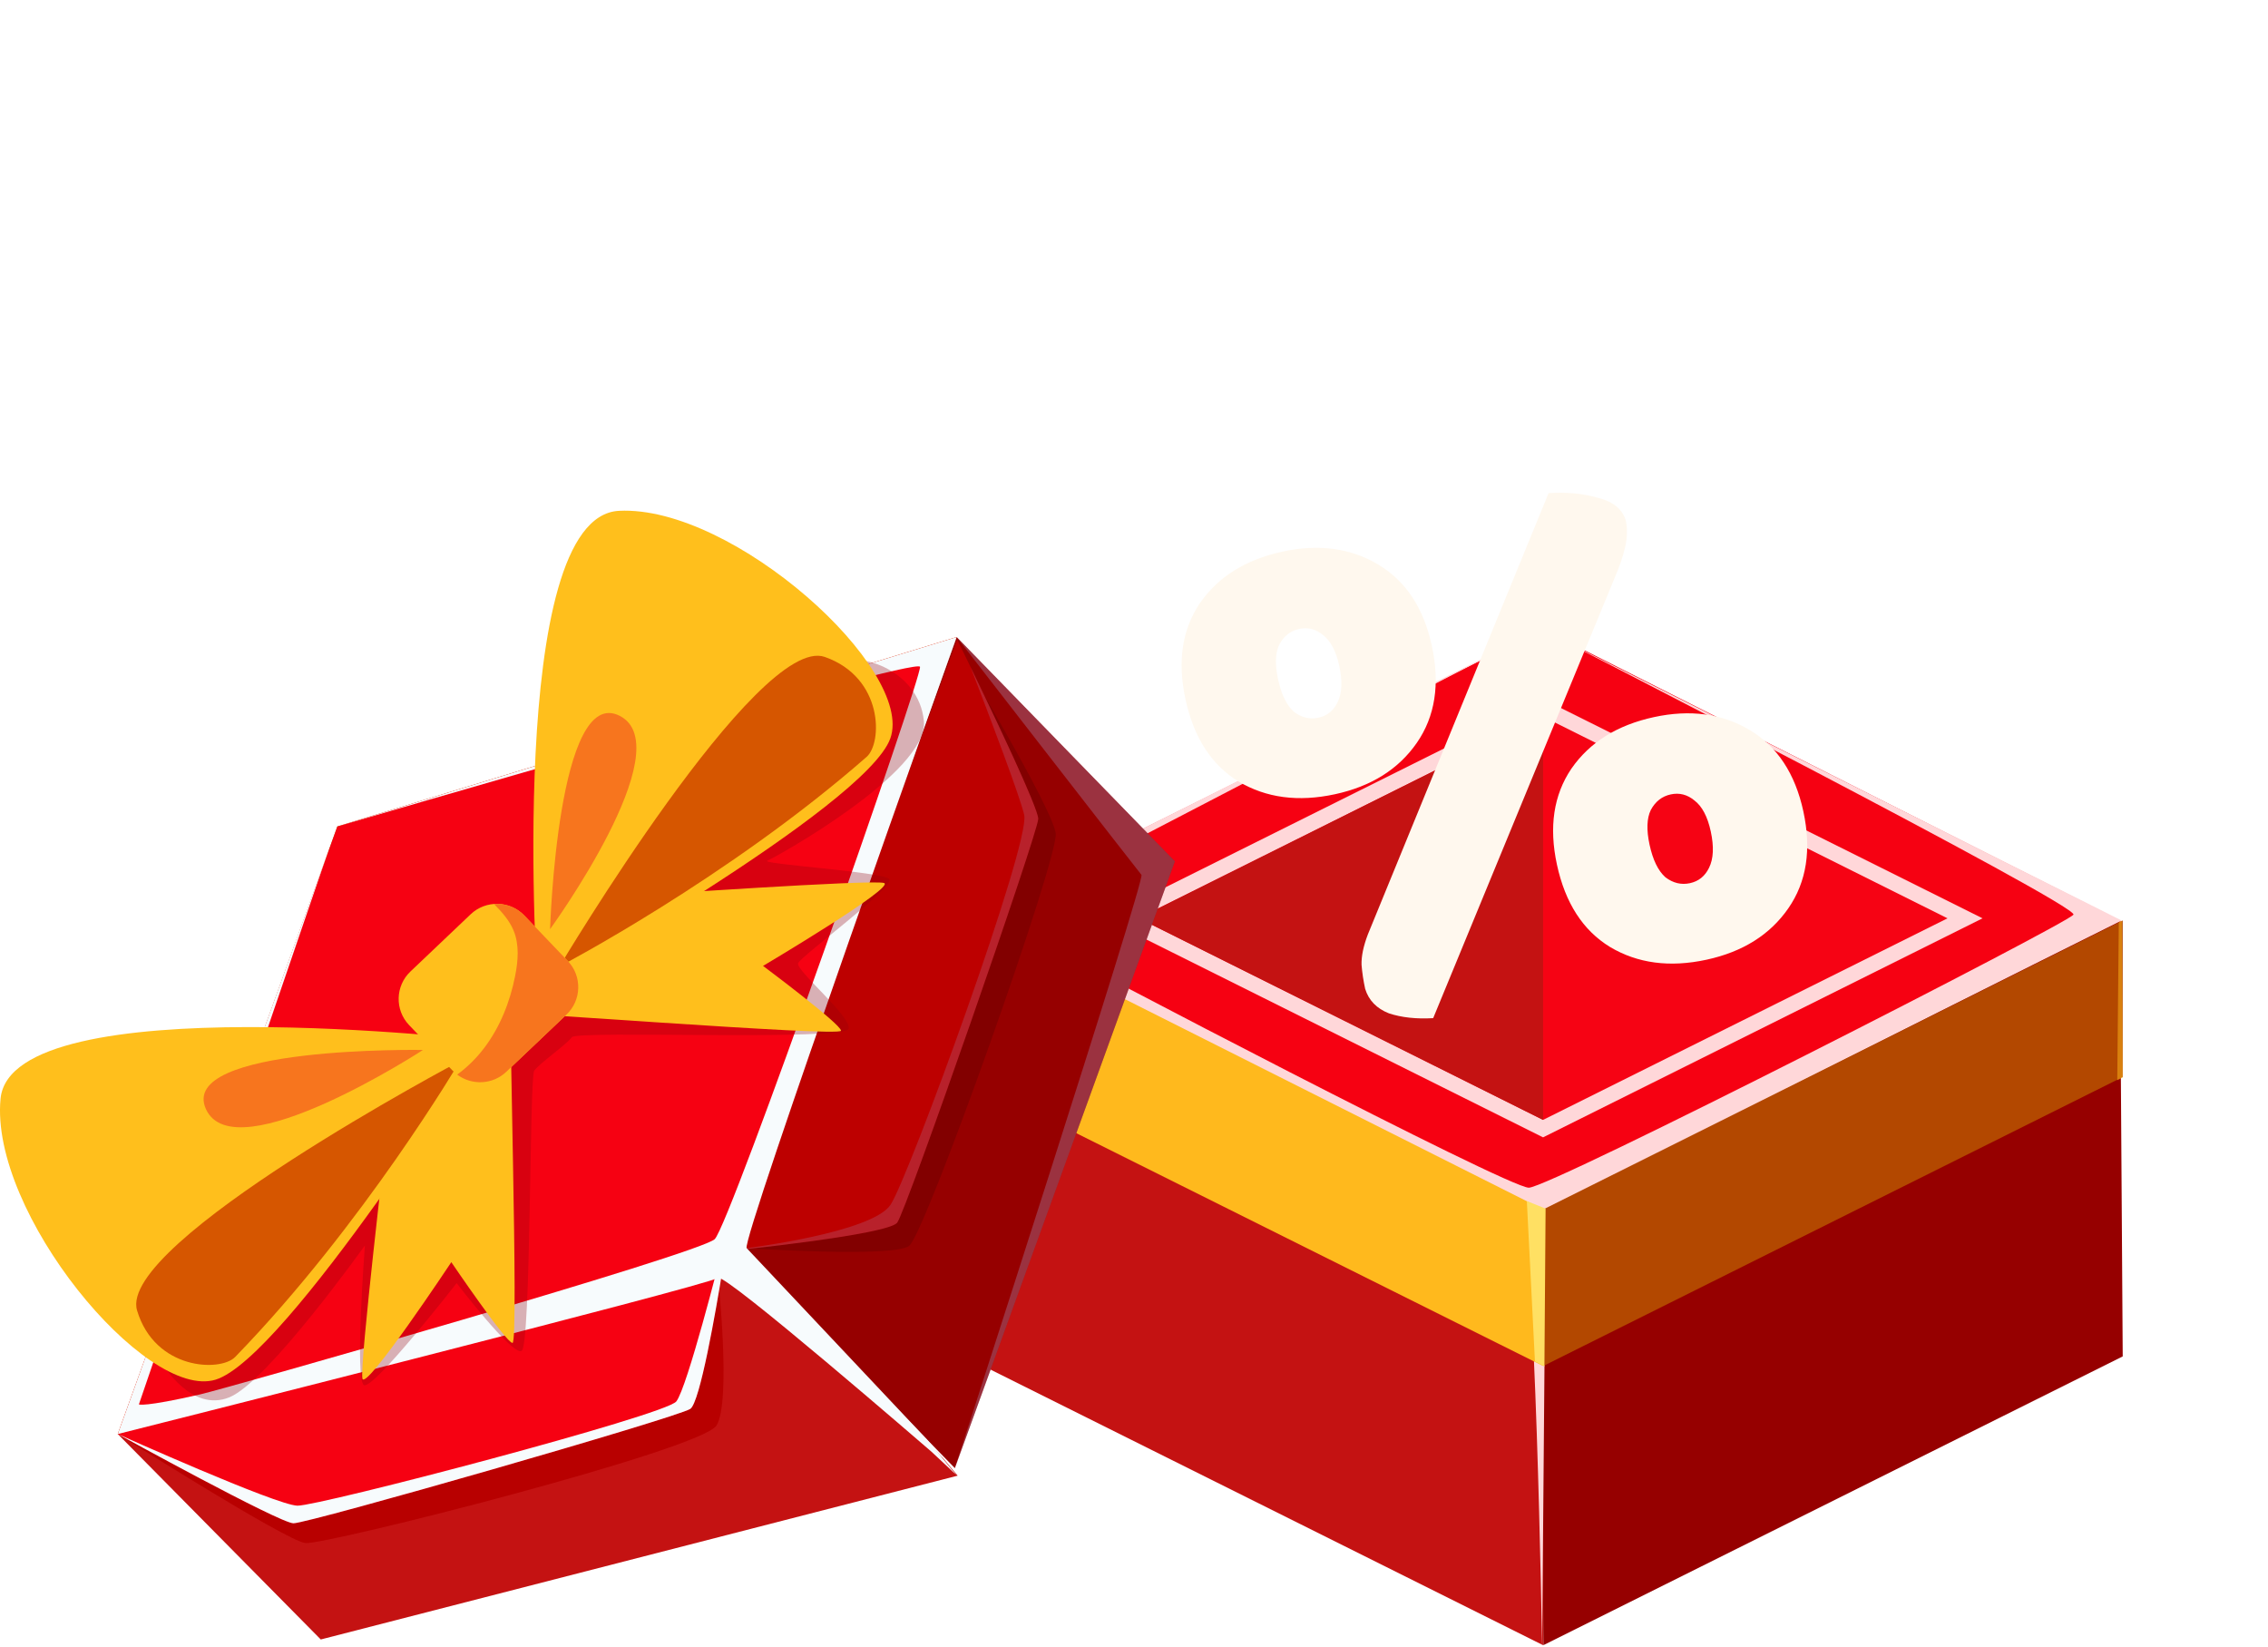 <svg width="281" height="204" viewBox="0 0 281 204" fill="none" xmlns="http://www.w3.org/2000/svg">
<path d="M119.714 113.912L119.403 167.991L191.185 203.78L191.496 149.701L119.714 113.912Z" fill="#C41212"/>
<path d="M262.819 114.098L191.183 149.516L119.403 113.723L191.183 77.957L262.819 114.098Z" fill="#F60112"/>
<path d="M245.633 113.748L191.182 140.879L136.731 113.727L191.182 86.596L245.633 113.748Z" fill="#FFD7D9"/>
<path opacity="0.985" d="M241.292 113.748L191.182 138.716L141.072 113.728L191.182 88.76L241.292 113.748Z" fill="#F60112"/>
<path d="M262.644 114.098L263 168.011L191.218 203.78L190.951 149.518L262.644 114.098Z" fill="#960000"/>
<path d="M123.607 112.866C123.607 112.866 123.754 113.518 129.992 117.209C132.891 118.925 186.777 147.115 189.416 147.115C192.055 147.115 256.142 114.422 256.896 113.295C257.651 112.168 190.954 77.957 190.954 77.957L262.871 114.02C262.871 114.02 191.514 149.519 191.514 150.646C191.514 151.773 191.065 203.999 191.065 203.999C191.065 203.999 190.208 151.106 188.323 150.731C186.438 150.356 119.408 113.737 119.408 113.737L188.355 79.218L123.607 112.866Z" fill="#FFD7D9"/>
<path d="M119.417 113.728L119.403 133.407L191.185 169.196V149.802L119.417 113.728Z" fill="#FFB91D"/>
<path d="M262.997 114.012V133.407L191.215 169.196V149.802L262.997 114.012Z" fill="#B34800"/>
<path d="M189.173 148.774L190.176 168.645L191.35 169.252L191.496 149.701L189.173 148.774Z" fill="#FFE063"/>
<path d="M120.113 114.085L120.537 133.957L119.403 133.407L119.417 113.728L120.113 114.085Z" fill="#FFE063"/>
<path d="M191.182 88.76V138.716L141.072 113.728L191.182 88.76Z" fill="#C41212"/>
<path opacity="0.5" d="M262.515 114.243L262.324 133.801L262.995 133.482L262.892 114.06L262.515 114.243Z" fill="#FFB91D"/>
<path d="M116.852 180.636L91.324 154.165L14.592 177.627L39.744 203.074L118.651 182.783L116.852 180.636ZM40.206 203.115L40.032 202.933L40.206 203.115Z" fill="#C41212"/>
<path d="M14.592 177.627C14.592 177.627 35.423 190.854 37.836 191.131C40.249 191.407 86.949 179.587 88.781 176.561C90.614 173.535 88.968 158.284 88.968 158.284L14.592 177.627Z" fill="#B80000"/>
<path d="M14.592 177.627C14.592 177.627 34.597 188.641 36.355 188.683C38.114 188.726 83.966 175.568 85.531 174.51C87.095 173.451 89.973 154.443 89.973 154.443L14.592 177.627Z" fill="#F60112"/>
<path d="M118.527 78.906L91.324 154.165L14.592 177.627L41.795 102.367L118.527 78.906Z" fill="#BE8F27"/>
<path d="M118.529 78.912L91.326 154.167L14.592 177.627L41.796 102.37L118.529 78.912Z" fill="#F60112"/>
<path d="M118.527 78.906L145.57 106.689L118.305 181.85L91.324 154.165L118.527 78.906Z" fill="#960000"/>
<path d="M92.514 154.603C92.514 154.603 110.619 155.813 112.635 154.326C114.65 152.84 131.169 106.31 130.802 103.23C130.436 100.152 118.804 80.797 118.804 80.797L92.514 154.603Z" fill="#820000"/>
<path d="M118.598 79.237C118.598 79.237 128.676 99.683 128.633 101.436C128.591 103.189 112.298 149.933 111.163 151.441C110.027 152.948 90.841 154.902 90.841 154.902L118.598 79.237Z" fill="#BD0000"/>
<path d="M41.796 102.37C41.796 102.37 113.754 81.264 113.988 82.598C114.222 83.933 90.461 151.675 88.55 153.489C86.64 155.304 28.122 171.958 24.835 172.709C17.766 174.328 17.208 173.956 17.208 173.956L40.788 105.07L14.593 177.626C14.593 177.626 87.345 159.308 88.969 158.283C89.879 157.708 114.892 179.382 115.346 179.763C115.638 180.007 118.543 182.764 118.527 182.731C118.138 182.318 115.244 178.724 114.857 178.314C103.236 165.978 92.854 154.957 92.513 154.601C91.733 153.786 118.528 78.909 118.528 78.909L41.796 102.37Z" fill="#F7FBFD"/>
<path d="M85.53 174.51C86.724 173.703 88.679 162.469 89.54 157.173L89.287 155.523C89.287 155.523 85.154 171.869 83.792 173.591C82.431 175.313 39.484 186.565 36.847 186.501C34.209 186.438 14.59 177.626 14.59 177.626C14.59 177.626 34.595 188.64 36.354 188.682C38.112 188.724 83.966 175.568 85.53 174.51Z" fill="#F7FBFD"/>
<path opacity="0.2" d="M126.897 100.945C127.693 104.472 112.62 145.774 110.337 149.228C108.055 152.681 92.514 154.602 92.514 154.602L92.632 154.71C97.423 154.182 110.241 152.664 111.164 151.441C112.3 149.933 128.592 103.189 128.635 101.436C128.666 100.132 123.095 88.479 120.242 82.601C122.857 89.386 126.403 98.754 126.897 100.945Z" fill="#A8A7D7"/>
<path opacity="0.5" d="M142.306 103.731L142.159 104.123L142.306 103.731Z" fill="#FFB91D"/>
<path d="M20.14 168.916C20.14 168.916 23.672 175.014 28.428 173.074C33.183 171.134 45.214 154.26 45.214 154.26C45.214 154.26 43.93 170.95 45.092 171.565C46.254 172.18 56.579 158.931 56.579 158.931C56.579 158.931 63.427 167.896 64.618 167.338C65.808 166.78 65.579 133.477 66.189 132.612C66.798 131.747 70.241 129.335 70.85 128.47C71.459 127.605 104.978 128.992 105.163 127.384C105.349 125.774 98.567 120.185 98.882 119.312C99.198 118.44 111.031 109.775 110.171 108.874C109.309 107.974 94.028 107.022 95.069 106.606C96.11 106.191 115.051 95.644 114.467 89.321C113.883 83 106.286 80.764 104.78 82.196C103.274 83.627 78.684 108.709 78.684 108.709C78.684 108.709 56.115 129.292 55.369 129.713C54.624 130.136 25.866 157.171 25.415 157.6C24.963 158.03 20.14 168.916 20.14 168.916Z" fill="#91000A" fill-opacity="0.3"/>
<path d="M47.852 141.058C47.852 141.058 44.535 169.13 44.903 170.758C45.271 172.388 55.917 156.338 55.917 156.338C55.917 156.338 62.687 166.322 63.499 166.342C64.311 166.362 62.937 122.177 63.263 121.274C63.588 120.371 47.852 141.058 47.852 141.058Z" fill="#FFBF1C"/>
<path d="M79.613 110.88C79.613 110.88 107.902 108.924 109.516 109.368C111.131 109.812 94.538 119.643 94.538 119.643C94.538 119.643 104.219 126.862 104.199 127.671C104.179 128.48 59.971 124.993 59.05 125.274C58.13 125.556 79.613 110.88 79.613 110.88Z" fill="#FFBF1C"/>
<path d="M60.181 128.904C60.181 128.904 1.456 122.02 0.07 136.076C-1.314 150.133 18.014 173.553 26.715 170.892C35.417 168.231 60.181 128.904 60.181 128.904Z" fill="#FFBF1C"/>
<path d="M56.98 131.437C56.98 131.437 14.465 153.927 16.984 162.326C19.198 169.707 27.312 169.962 29.139 168.08C45.049 151.697 56.98 131.437 56.98 131.437Z" fill="#D65600"/>
<path d="M52.404 130.055C52.404 130.055 21.913 129.52 25.52 137.389C29.107 145.215 52.404 130.055 52.404 130.055Z" fill="#F7751E"/>
<path d="M66.629 122.778C66.629 122.778 62.547 63.978 76.697 63.272C90.849 62.566 113.391 82.935 110.307 91.471C107.223 100.007 66.629 122.778 66.629 122.778Z" fill="#FFBF1C"/>
<path d="M69.32 119.713C69.32 119.713 93.894 78.46 102.191 81.371C109.48 83.93 109.346 92.02 107.374 93.75C90.195 108.804 69.32 119.713 69.32 119.713Z" fill="#D65600"/>
<path d="M68.155 115.089C68.155 115.089 69.082 84.705 76.794 88.674C84.464 92.621 68.155 115.089 68.155 115.089Z" fill="#F7751E"/>
<path d="M70.351 119.038C72.136 120.904 72.065 123.887 70.191 125.666L62.72 132.764C60.848 134.543 57.856 134.472 56.071 132.604L50.685 126.971C48.901 125.105 48.972 122.123 50.846 120.343L58.316 113.245C60.189 111.466 63.181 111.537 64.965 113.405L70.351 119.038Z" fill="#FFBF1C"/>
<path d="M61.198 111.972C62.175 112.959 63.115 114.002 63.638 115.278C64.359 117.038 64.193 119.029 63.823 120.894C63.189 124.089 61.967 127.198 59.998 129.796C59.049 131.051 57.915 132.174 56.645 133.107C58.447 134.462 61.036 134.365 62.721 132.764L70.192 125.666C72.064 123.887 72.136 120.904 70.352 119.038L64.966 113.405C63.956 112.35 62.56 111.869 61.198 111.972Z" fill="#F7751E"/>
<path opacity="0.3" d="M145.57 106.689L118.529 78.912C118.529 78.912 140.939 107.806 141.425 108.367C141.912 108.928 118.305 181.85 118.305 181.85L145.57 106.689Z" fill="#A8A7D7"/>
<g filter="url(#filter0_dd)">
<path d="M191.865 57.083C194.082 56.934 196.108 57.123 197.943 57.652C199.828 58.104 200.99 59.043 201.432 60.469C201.651 61.481 201.624 62.578 201.351 63.762C201.078 64.946 200.654 66.196 200.079 67.511L177.568 122.113C175.477 122.235 173.648 122.036 172.079 121.516C170.56 120.919 169.58 119.907 169.139 118.481C168.92 117.469 168.771 116.476 168.692 115.501C168.662 114.448 168.921 113.201 169.469 111.759L191.865 57.083ZM177.403 75.997C178.43 80.737 177.809 84.743 175.54 88.013C173.271 91.284 169.893 93.405 165.406 94.377C160.855 95.363 156.87 94.837 153.451 92.799C150.095 90.747 147.904 87.351 146.877 82.611C145.864 77.934 146.46 73.967 148.666 70.71C150.935 67.44 154.344 65.312 158.895 64.326C163.382 63.353 167.335 63.887 170.754 65.925C174.173 67.963 176.39 71.321 177.403 75.997ZM158.348 80.126C158.759 82.022 159.414 83.368 160.315 84.166C161.265 84.886 162.277 85.13 163.352 84.897C164.426 84.665 165.215 84.031 165.719 82.995C166.272 81.883 166.343 80.379 165.932 78.483C165.535 76.65 164.861 75.373 163.911 74.653C163.024 73.918 162.044 73.668 160.969 73.901C159.895 74.133 159.074 74.774 158.508 75.823C158.004 76.859 157.951 78.293 158.348 80.126ZM223.43 96.495C224.457 101.235 223.836 105.241 221.567 108.511C219.298 111.782 215.92 113.903 211.433 114.875C206.882 115.861 202.897 115.335 199.478 113.297C196.122 111.245 193.931 107.849 192.904 103.109C191.891 98.432 192.487 94.465 194.693 91.208C196.962 87.938 200.371 85.81 204.922 84.824C209.409 83.852 213.362 84.385 216.781 86.423C220.2 88.461 222.417 91.819 223.43 96.495ZM204.375 100.624C204.786 102.52 205.441 103.866 206.342 104.664C207.292 105.384 208.304 105.628 209.379 105.395C210.453 105.163 211.242 104.529 211.746 103.493C212.299 102.381 212.37 100.877 211.959 98.981C211.562 97.148 210.888 95.871 209.938 95.151C209.051 94.416 208.071 94.166 206.996 94.399C205.922 94.631 205.101 95.272 204.534 96.321C204.031 97.357 203.978 98.791 204.375 100.624Z" fill="#FFF8EE"/>
</g>
<defs>
<filter id="filter0_dd" x="89.398" y="0.034" width="191.511" height="179.114" filterUnits="userSpaceOnUse" color-interpolation-filters="sRGB">
<feFlood flood-opacity="0" result="BackgroundImageFix"/>
<feColorMatrix in="SourceAlpha" type="matrix" values="0 0 0 0 0 0 0 0 0 0 0 0 0 0 0 0 0 0 127 0"/>
<feOffset/>
<feGaussianBlur stdDeviation="28.5"/>
<feColorMatrix type="matrix" values="0 0 0 0 0.62 0 0 0 0 0.949 0 0 0 0 0.976 0 0 0 1 0"/>
<feBlend mode="normal" in2="BackgroundImageFix" result="effect1_dropShadow"/>
<feColorMatrix in="SourceAlpha" type="matrix" values="0 0 0 0 0 0 0 0 0 0 0 0 0 0 0 0 0 0 127 0"/>
<feOffset dy="4"/>
<feColorMatrix type="matrix" values="0 0 0 0 0.922 0 0 0 0 0.612 0 0 0 0 0 0 0 0 1 0"/>
<feBlend mode="normal" in2="effect1_dropShadow" result="effect2_dropShadow"/>
<feBlend mode="normal" in="SourceGraphic" in2="effect2_dropShadow" result="shape"/>
</filter>
</defs>
</svg>
